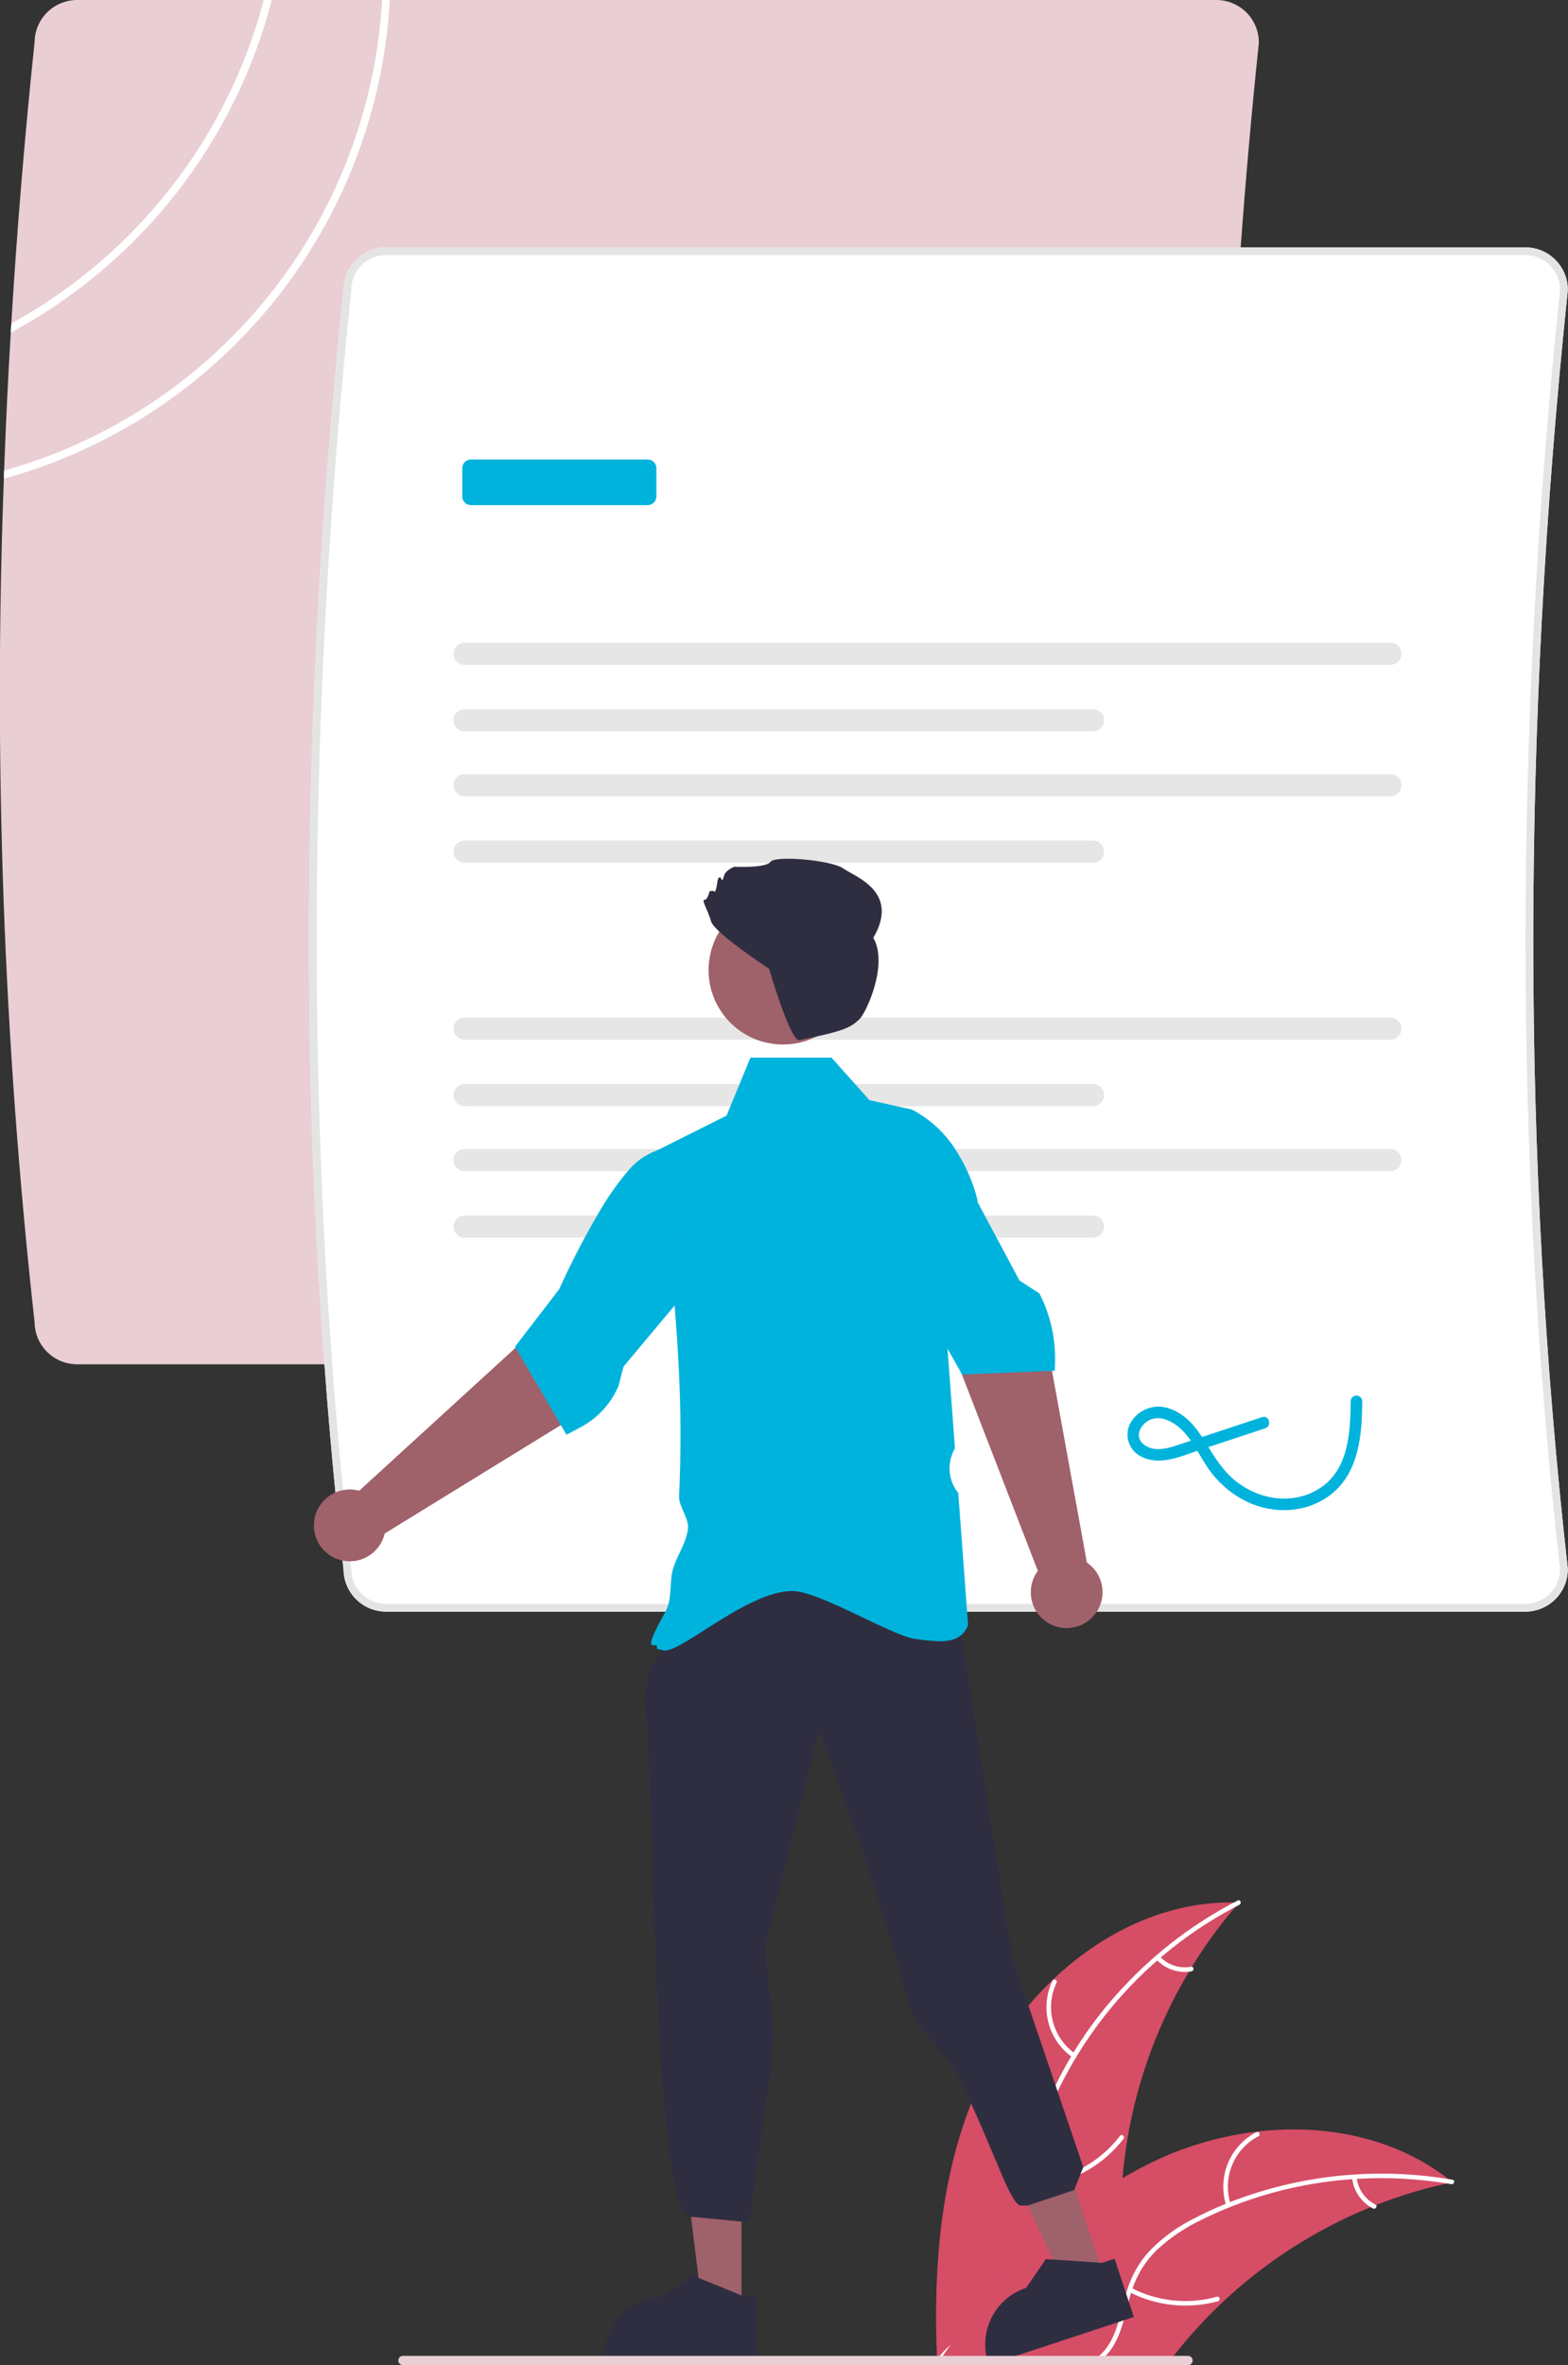 <svg width="406" height="612" viewBox="0 0 406 612" fill="none" xmlns="http://www.w3.org/2000/svg">
<rect x="0" y="0" width="406" height="612" fill="#333333" stroke="none"/>
<g clip-path="url(#clip0_81_235)">
<path d="M320.859 492.28C320.549 492.63 320.239 492.99 319.939 493.35C315.749 498.213 311.963 503.41 308.619 508.89C308.349 509.31 308.089 509.74 307.849 510.16C299.935 523.4 294.547 537.994 291.959 553.2C291.379 556.64 290.943 560.1 290.649 563.58C290.439 566.26 290.313 568.943 290.269 571.63C290.109 582.91 291.109 595.46 283.839 604.08C281.896 606.348 279.524 608.211 276.859 609.56C274.852 610.599 272.731 611.401 270.539 611.95H247.869C246.729 611.78 245.589 611.6 244.449 611.42C244.419 611.42 244.389 611.41 244.359 611.41L244.129 611.49L242.759 611.95L242.699 611.97V611.95C242.701 611.91 242.698 611.869 242.689 611.83C242.691 611.757 242.688 611.683 242.679 611.61V611.6C242.669 611.4 242.659 611.21 242.659 611.01L242.629 610.48C242.629 610.48 242.619 610.47 242.629 610.47C242.619 610.17 242.599 609.87 242.589 609.56C241.539 583.46 244.099 556.49 256.419 533.51C260.644 525.636 266.084 518.478 272.539 512.3C272.577 512.261 272.617 512.224 272.659 512.19C285.469 499.97 302.029 491.98 319.509 492.25C319.959 492.25 320.409 492.26 320.859 492.28Z" fill="#D64D66"/>
<path d="M320.91 492.845C301.113 503.004 285.02 519.144 274.917 538.97C272.667 543.2 271.097 547.758 270.266 552.476C269.604 557.099 270.193 561.814 271.97 566.132C273.547 570.191 275.629 574.161 276.191 578.533C276.446 580.775 276.223 583.046 275.539 585.196C274.854 587.347 273.723 589.328 272.219 591.01C268.58 595.299 263.618 598.026 258.672 600.523C253.18 603.296 247.433 606.089 243.62 611.101C243.158 611.709 242.243 610.957 242.704 610.35C249.337 601.629 261.02 599.726 268.976 592.635C272.688 589.326 275.426 584.878 275.117 579.755C274.847 575.275 272.703 571.179 271.071 567.083C269.276 562.896 268.533 558.333 268.907 553.793C269.495 549.047 270.887 544.436 273.022 540.158C277.676 530.448 283.827 521.531 291.251 513.733C299.674 504.786 309.566 497.345 320.498 491.734C321.175 491.387 321.583 492.5 320.91 492.845H320.91Z" fill="white"/>
<path d="M277.795 532.395C274.698 530.248 272.466 527.071 271.496 523.43C270.526 519.789 270.882 515.923 272.499 512.52C272.829 511.833 273.913 512.313 273.583 513.001C272.07 516.167 271.739 519.769 272.649 523.157C273.559 526.545 275.651 529.497 278.546 531.478C279.175 531.91 278.42 532.824 277.795 532.395Z" fill="white"/>
<path d="M270.9 564.179C278.49 562.874 285.31 558.756 289.999 552.646C290.463 552.04 291.379 552.792 290.915 553.397C286.024 559.746 278.918 564.017 271.016 565.358C270.263 565.485 270.151 564.305 270.9 564.179V564.179Z" fill="white"/>
<path d="M300.296 506.228C301.321 507.309 302.598 508.117 304.013 508.582C305.428 509.046 306.936 509.152 308.402 508.89C309.153 508.753 309.265 509.933 308.518 510.069C306.897 510.351 305.232 510.232 303.668 509.723C302.104 509.213 300.688 508.328 299.545 507.144C299.428 507.042 299.354 506.899 299.339 506.744C299.323 506.589 299.368 506.434 299.462 506.311C299.563 506.19 299.706 506.114 299.862 506.098C300.019 506.083 300.174 506.129 300.296 506.228Z" fill="white"/>
<path d="M376.069 564.64C375.609 564.74 375.149 564.84 374.679 564.95H374.669C368.402 566.312 362.256 568.178 356.289 570.53C355.829 570.71 355.369 570.89 354.909 571.08H354.899C340.676 576.871 327.645 585.238 316.459 595.76C316.419 595.8 316.379 595.83 316.339 595.87C316.315 595.899 316.289 595.926 316.259 595.95L316.209 596C311.771 600.204 307.656 604.737 303.899 609.56C303.899 609.57 303.889 609.58 303.879 609.59C303.279 610.37 302.669 611.15 302.069 611.95H242.759L242.699 611.97V611.95H242.449C242.449 611.94 242.459 611.93 242.469 611.92C242.469 611.91 242.479 611.91 242.479 611.9C242.549 611.8 242.619 611.7 242.679 611.61V611.6C242.694 611.57 242.715 611.543 242.739 611.52C242.799 611.42 242.869 611.34 242.919 611.25C243.319 610.69 243.709 610.12 244.109 609.56C244.759 608.63 245.419 607.7 246.089 606.78C246.089 606.779 246.09 606.777 246.09 606.776C246.091 606.775 246.091 606.774 246.092 606.773C246.093 606.772 246.094 606.771 246.095 606.771C246.097 606.77 246.098 606.77 246.099 606.77V606.76C246.109 606.75 246.109 606.74 246.119 606.73L246.139 606.71C254.389 595.29 263.669 584.45 274.299 575.37C274.619 575.09 274.939 574.81 275.279 574.55C280.093 570.478 285.234 566.808 290.649 563.58C293.609 561.83 296.659 560.223 299.799 558.76C307.899 555.028 316.534 552.591 325.389 551.54H325.409C325.429 551.54 325.449 551.53 325.479 551.53C325.509 551.53 325.529 551.52 325.549 551.52C343.159 549.48 361.209 553.07 375.019 563.81C375.379 564.09 375.719 564.36 376.069 564.64Z" fill="#D64D66"/>
<path d="M242.449 611.95H242.699V611.97L242.759 611.95H258.629C253.899 611.14 249.179 610.51 244.449 611.42C244.339 611.44 244.239 611.46 244.129 611.49C243.649 611.58 243.169 611.7 242.689 611.83C242.659 611.84 242.619 611.85 242.589 611.86C242.546 611.872 242.505 611.892 242.469 611.92C242.444 611.924 242.42 611.934 242.399 611.95H242.449Z" fill="white"/>
<path d="M375.779 565.13C375.409 565.07 375.049 565 374.679 564.95H374.669C366.954 563.692 359.122 563.296 351.319 563.77C350.929 563.79 350.529 563.82 350.129 563.84C339.298 564.595 328.649 567.021 318.559 571.03C318.549 571.03 318.549 571.03 318.549 571.04C318.439 571.08 318.329 571.12 318.229 571.16C315.879 572.11 313.559 573.15 311.289 574.27C306.945 576.293 302.947 578.985 299.439 582.25C296.632 585.022 294.506 588.407 293.229 592.14C293.099 592.52 292.969 592.89 292.849 593.27C292.759 593.57 292.669 593.88 292.579 594.18C291.399 598.37 290.669 602.79 288.489 606.62C287.882 607.689 287.143 608.676 286.289 609.56C285.407 610.478 284.413 611.281 283.329 611.95H280.809C282.189 611.354 283.467 610.548 284.599 609.56C285.48 608.801 286.251 607.922 286.889 606.95C289.369 603.21 290.129 598.65 291.289 594.4C291.479 593.71 291.679 593.04 291.899 592.37C293.054 588.703 294.988 585.329 297.569 582.48C300.895 579.046 304.78 576.202 309.059 574.07C311.759 572.65 314.533 571.364 317.379 570.21C317.749 570.05 318.119 569.91 318.489 569.77C336.463 562.775 355.982 560.717 375.019 563.81C375.389 563.86 375.749 563.93 376.119 563.99C376.869 564.12 376.529 565.26 375.779 565.13Z" fill="white"/>
<path d="M317.545 570.748C316.365 567.169 316.495 563.288 317.913 559.798C319.33 556.307 321.942 553.433 325.283 551.691C325.96 551.34 326.536 552.376 325.858 552.727C322.745 554.344 320.312 557.021 318.998 560.274C317.685 563.527 317.578 567.143 318.696 570.468C318.939 571.191 317.786 571.466 317.545 570.748H317.545Z" fill="white"/>
<path d="M292.903 591.974C299.75 595.502 307.674 596.32 315.097 594.265C315.832 594.061 316.11 595.213 315.376 595.417C307.648 597.541 299.403 596.673 292.287 592.986C291.609 592.634 292.229 591.624 292.903 591.974Z" fill="white"/>
<path d="M351.265 563.403C351.433 564.882 351.966 566.297 352.816 567.52C353.666 568.742 354.806 569.735 356.134 570.408C356.816 570.751 356.195 571.761 355.517 571.42C354.053 570.669 352.795 569.571 351.853 568.223C350.911 566.874 350.314 565.315 350.113 563.682C350.082 563.529 350.109 563.371 350.19 563.238C350.271 563.105 350.4 563.008 350.55 562.967C350.702 562.93 350.863 562.956 350.997 563.037C351.131 563.119 351.227 563.25 351.265 563.403Z" fill="white"/>
<path d="M317.069 166.29C317.339 133.18 318.686 99.75 321.109 66C321.149 65.33 321.199 64.67 321.249 64C322.529 46.43 324.096 28.797 325.949 11.1V11C325.948 8.083 324.788 5.286 322.726 3.224C320.663 1.161 317.866 0.002 314.949 0H19.949C17.042 0.006 14.255 1.16 12.195 3.21C10.135 5.261 8.968 8.043 8.949 10.95C6.389 35.32 4.383 59.57 2.929 83.7C2.869 84.49 2.829 85.27 2.789 86.06C2.069 97.99 1.496 109.89 1.069 121.76C1.039 122.46 1.009 123.16 0.999 123.86C-1.731 196.69 0.926 269.622 8.949 342.06C8.97 344.965 10.138 347.745 12.198 349.794C14.258 351.842 17.044 352.995 19.949 353H314.949C317.866 352.998 320.663 351.839 322.726 349.776C324.788 347.714 325.948 344.917 325.949 342V341.89C324.499 329.02 323.226 316.067 322.129 303.03C321.969 301.12 321.813 299.21 321.659 297.3C320.899 287.91 320.236 278.483 319.669 269.02C319.549 267.11 319.439 265.2 319.339 263.29C318.269 244.35 317.569 225.263 317.239 206.03C317.199 204.12 317.169 202.22 317.139 200.3C317.019 190.91 316.983 181.483 317.029 172.02C317.029 170.11 317.039 168.2 317.069 166.29Z" fill="#E9CED3"/>
<path d="M405.949 75C405.948 72.083 404.788 69.286 402.726 67.224C400.663 65.161 397.866 64.002 394.949 64H99.949C97.042 64.006 94.255 65.16 92.195 67.21C90.135 69.261 88.968 72.043 88.949 74.95C78.989 169.92 77.339 263.21 84.009 353C84.819 364.11 85.766 375.163 86.849 386.16C87.429 392.05 88.046 397.923 88.699 403.78C88.779 404.54 88.859 405.3 88.949 406.06C88.97 408.965 90.138 411.745 92.198 413.794C94.258 415.842 97.044 416.995 99.949 417H394.949C397.866 416.998 400.663 415.839 402.726 413.776C404.788 411.714 405.948 408.917 405.949 406V405.89C394.019 300.12 394.019 188.83 405.949 75.1V75Z" fill="white"/>
<path d="M405.949 75C405.948 72.083 404.788 69.286 402.726 67.224C400.663 65.161 397.866 64.002 394.949 64H99.949C97.042 64.006 94.255 65.16 92.195 67.21C90.135 69.261 88.968 72.043 88.949 74.95C78.989 169.92 77.339 263.21 84.009 353C84.819 364.11 85.766 375.163 86.849 386.16C87.429 392.05 88.046 397.923 88.699 403.78C88.779 404.54 88.859 405.3 88.949 406.06C88.97 408.965 90.138 411.745 92.198 413.794C94.258 415.842 97.044 416.995 99.949 417H394.949C397.866 416.998 400.663 415.839 402.726 413.776C404.788 411.714 405.948 408.917 405.949 406V405.89C394.019 300.12 394.019 188.83 405.949 75.1V75ZM403.949 406.06C403.932 408.436 402.976 410.709 401.29 412.383C399.604 414.057 397.325 414.998 394.949 415H99.949C97.564 414.996 95.276 414.047 93.589 412.36C91.902 410.673 90.953 408.386 90.949 406V405.89C90.879 405.25 90.809 404.6 90.739 403.96C90.049 397.84 89.406 391.703 88.809 385.55C87.759 374.76 86.829 363.91 86.019 353C79.349 263.26 80.989 170.03 90.949 75.1V75C90.953 72.614 91.902 70.327 93.589 68.64C95.276 66.953 97.564 66.004 99.949 66H394.949C397.327 66.001 399.609 66.942 401.295 68.619C402.981 70.296 403.935 72.572 403.949 74.95C392.019 188.77 392.019 300.18 403.949 406.06Z" fill="#E4E4E4"/>
<path d="M120.284 166.29C119.525 166.292 118.798 166.595 118.262 167.132C117.726 167.67 117.425 168.398 117.425 169.157C117.425 169.916 117.726 170.643 118.262 171.181C118.798 171.718 119.525 172.021 120.284 172.023H360.015C360.774 172.021 361.501 171.718 362.037 171.181C362.572 170.643 362.873 169.916 362.873 169.157C362.873 168.398 362.572 167.67 362.037 167.132C361.501 166.595 360.774 166.292 360.015 166.29H120.284Z" fill="#E6E6E6"/>
<path d="M120.284 183.49C119.524 183.491 118.797 183.794 118.26 184.331C117.724 184.869 117.422 185.597 117.422 186.356C117.422 187.116 117.724 187.844 118.26 188.381C118.797 188.919 119.524 189.221 120.284 189.223H283.028C283.787 189.221 284.515 188.919 285.052 188.381C285.588 187.844 285.889 187.116 285.889 186.356C285.889 185.597 285.588 184.869 285.052 184.331C284.515 183.794 283.787 183.491 283.028 183.49H120.284Z" fill="#E6E6E6"/>
<path d="M120.284 200.301C119.524 200.302 118.797 200.605 118.26 201.142C117.724 201.679 117.422 202.408 117.422 203.167C117.422 203.926 117.724 204.654 118.26 205.192C118.797 205.729 119.524 206.032 120.284 206.033H360.015C360.774 206.032 361.502 205.729 362.038 205.192C362.574 204.654 362.876 203.926 362.876 203.167C362.876 202.408 362.574 201.679 362.038 201.142C361.502 200.605 360.774 200.302 360.015 200.301H120.284Z" fill="#E6E6E6"/>
<path d="M120.284 217.5C119.525 217.502 118.798 217.805 118.262 218.342C117.726 218.88 117.425 219.608 117.425 220.367C117.425 221.125 117.726 221.853 118.262 222.391C118.798 222.928 119.525 223.231 120.284 223.233H283.028C283.787 223.231 284.514 222.928 285.05 222.391C285.586 221.853 285.887 221.125 285.887 220.367C285.887 219.608 285.586 218.88 285.05 218.342C284.514 217.805 283.787 217.502 283.028 217.5H120.284Z" fill="#E6E6E6"/>
<path d="M120.284 263.29C119.525 263.292 118.798 263.595 118.262 264.132C117.726 264.67 117.425 265.398 117.425 266.157C117.425 266.916 117.726 267.643 118.262 268.181C118.798 268.718 119.525 269.021 120.284 269.023H360.015C360.774 269.021 361.501 268.718 362.037 268.181C362.572 267.643 362.873 266.916 362.873 266.157C362.873 265.398 362.572 264.67 362.037 264.132C361.501 263.595 360.774 263.292 360.015 263.29H120.284Z" fill="#E6E6E6"/>
<path d="M120.284 280.49C119.524 280.491 118.797 280.794 118.26 281.331C117.724 281.869 117.422 282.597 117.422 283.356C117.422 284.116 117.724 284.844 118.26 285.381C118.797 285.919 119.524 286.221 120.284 286.223H283.028C283.787 286.221 284.515 285.919 285.052 285.381C285.588 284.844 285.889 284.116 285.889 283.356C285.889 282.597 285.588 281.869 285.052 281.331C284.515 280.794 283.787 280.491 283.028 280.49H120.284Z" fill="#E6E6E6"/>
<path d="M120.284 297.301C119.524 297.302 118.797 297.605 118.26 298.142C117.724 298.679 117.422 299.408 117.422 300.167C117.422 300.926 117.724 301.654 118.26 302.192C118.797 302.729 119.524 303.032 120.284 303.033H360.015C360.774 303.032 361.502 302.729 362.038 302.192C362.574 301.654 362.876 300.926 362.876 300.167C362.876 299.408 362.574 298.679 362.038 298.142C361.502 297.605 360.774 297.302 360.015 297.301H120.284Z" fill="#E6E6E6"/>
<path d="M120.284 314.5C119.525 314.502 118.798 314.805 118.262 315.342C117.726 315.88 117.425 316.608 117.425 317.367C117.425 318.125 117.726 318.853 118.262 319.391C118.798 319.928 119.525 320.231 120.284 320.233H283.028C283.787 320.231 284.514 319.928 285.05 319.391C285.586 318.853 285.887 318.125 285.887 317.367C285.887 316.608 285.586 315.88 285.05 315.342C284.514 314.805 283.787 314.502 283.028 314.5H120.284Z" fill="#E6E6E6"/>
<path d="M167.717 130.7H121.929C121.336 130.699 120.768 130.463 120.348 130.044C119.929 129.625 119.693 129.056 119.692 128.463V121.127C119.693 120.534 119.929 119.965 120.348 119.546C120.768 119.127 121.336 118.891 121.929 118.89H167.717C168.31 118.891 168.879 119.127 169.298 119.546C169.718 119.965 169.953 120.534 169.954 121.127V128.463C169.953 129.056 169.718 129.625 169.298 130.044C168.879 130.463 168.31 130.699 167.717 130.7Z" fill="#00B3DD"/>
<path d="M326.785 366.676L312.76 371.311C310.423 372.084 308.085 372.856 305.747 373.629C303.582 374.342 301.24 375.19 298.922 374.883C297.321 374.671 295.495 373.749 294.996 372.101C294.524 370.542 295.525 368.911 296.737 367.988C300.084 365.442 304.316 368.034 306.687 370.671C309.588 373.896 311.23 378.059 313.95 381.435C316.372 384.462 319.442 386.907 322.935 388.59C329.876 391.868 338.342 391.52 344.534 386.744C351.926 381.041 352.68 371.157 352.72 362.534C352.706 362.145 352.542 361.777 352.263 361.506C351.983 361.236 351.609 361.085 351.22 361.085C350.831 361.085 350.457 361.236 350.177 361.506C349.897 361.777 349.733 362.145 349.72 362.534C349.684 370.349 349.24 379.929 342.114 384.82C335.288 389.504 326.317 388.261 320.032 383.27C316.53 380.489 314.376 376.862 312.077 373.106C309.832 369.441 307.045 365.886 302.821 364.461C301.01 363.803 299.027 363.79 297.207 364.425C295.388 365.061 293.843 366.305 292.835 367.947C292.375 368.723 292.085 369.587 291.984 370.483C291.884 371.379 291.976 372.286 292.253 373.144C292.531 374.001 292.988 374.79 293.594 375.457C294.201 376.125 294.942 376.655 295.77 377.013C300.667 379.347 306.27 376.612 310.986 375.054L327.583 369.569C329.407 368.966 328.626 366.068 326.785 366.676L326.785 366.676Z" fill="#00B3DD"/>
<path d="M285.224 587.176L275.389 590.416L258.211 554.026L272.726 549.244L285.224 587.176Z" fill="#9F616A"/>
<path d="M292.239 595.44L291.569 593.41L289.809 588.06L288.609 584.42L285.329 585.5L284.649 585.45L275.639 584.84L274.439 584.76L272.659 584.64L270.819 584.51L265.679 591.98H265.669C263.748 592.606 261.97 593.607 260.439 594.925C258.908 596.244 257.654 597.853 256.749 599.66C256.639 599.88 256.539 600.1 256.439 600.32C256.191 600.858 255.981 601.413 255.809 601.98C255.031 604.431 254.887 607.039 255.389 609.56C255.519 610.185 255.682 610.803 255.879 611.41L255.909 611.51L256.029 611.88L256.749 611.64L263.069 609.56L285.209 602.27L289.599 600.82L290.949 600.37H290.959L293.579 599.51L292.239 595.44Z" fill="#2F2E41"/>
<path d="M192.004 595.731L181.65 595.73L176.724 555.792L192.006 555.793L192.004 595.731Z" fill="#9F616A"/>
<path d="M175.434 420.653L170.844 428.593C170.844 428.593 165.8 429.97 167.448 446.411C168.612 458.021 168.99 510.001 171.92 543.77C173.14 557.825 174.802 568.725 177.147 572.247L178.59 573.54L193.657 574.98L194.037 574.847L199.57 535.771C200.563 528.756 200.414 521.627 199.129 514.66L198.129 503.66L212.002 447.963C212.002 447.963 226.129 483.66 235.129 517.66C237.296 525.845 245.525 531.05 248.645 538.073C249.69 540.426 250.718 542.706 251.72 544.894C258.319 559.3 261.626 569.788 264.129 570.66H266.129L278.129 566.66L280.49 560.725L262.129 506.66L248.38 419.366C222.183 405.279 197.609 403.712 175.434 420.653Z" fill="#2F2E41"/>
<path d="M250.479 303.03C249.575 301.038 248.511 299.122 247.299 297.3C244.529 292.982 240.678 289.463 236.129 287.09L232.189 286.22L225.129 284.66L221.409 280.49L215.309 273.66H194.309L191.499 280.49L189.139 286.22L188.129 288.66L170.149 297.65C170.139 297.65 170.139 297.65 170.129 297.66C170.369 299.46 170.606 301.25 170.839 303.03C171.349 306.9 171.829 310.723 172.279 314.5C172.509 316.42 172.729 318.33 172.939 320.23C173.609 326.19 174.186 332.047 174.669 337.8C175.099 342.94 175.443 348.007 175.699 353C176.325 364.34 176.371 375.705 175.839 387.05C175.699 389.72 178.349 392.76 178.139 395.37C177.789 399.63 174.499 403.41 173.919 407.48C173.559 409.98 173.719 412.64 173.089 415C172.914 415.69 172.652 416.356 172.309 416.98C172.309 416.99 172.299 416.99 172.299 417C165.099 429.86 170.749 423.72 170.079 426.61L170.399 426.69C170.549 426.73 171.009 426.85 171.749 427.02C175.979 428.03 193.419 411.66 205.129 411.66C212.159 411.66 230.769 423.22 236.999 424.06C241.929 424.72 246.329 425.32 248.949 423.01C249.71 422.336 250.29 421.484 250.639 420.53L250.669 420.44L250.659 420.35L250.409 417L250.259 415L248.119 386.3C246.924 384.818 246.169 383.031 245.939 381.141C245.709 379.251 246.014 377.335 246.819 375.61L247.259 374.68L245.639 353L245.339 348.95L245.229 347.58V347.57L244.449 337.1L246.329 331.38V331.37L249.989 320.23L251.869 314.5L253.049 310.9L253.129 310.66C252.5 308.036 251.612 305.48 250.479 303.03Z" fill="#00B3DD"/>
<path d="M268.723 406.44L248.563 354.338L239.2 335.313L257.205 325.366L271.706 350.915L281.426 404.296C282.956 405.341 284.139 406.819 284.823 408.541C285.506 410.263 285.66 412.15 285.263 413.96C284.866 415.769 283.937 417.419 282.595 418.697C281.254 419.974 279.561 420.822 277.734 421.13C275.907 421.438 274.03 421.193 272.343 420.426C270.657 419.659 269.238 418.406 268.269 416.826C267.3 415.247 266.826 413.414 266.907 411.564C266.988 409.713 267.62 407.928 268.723 406.44H268.723Z" fill="#9F616A"/>
<path d="M269.129 334.66L263.969 331.32L258.039 320.23L254.979 314.5L253.049 310.9L252.229 309.36L242.959 303.03L236.699 298.75L231.599 303.03L229.169 305.07L231.549 314.5L232.989 320.23L236.129 332.66L245.339 348.95L247.629 353L248.939 355.33L248.949 355.35L249.129 355.66L272.399 354.69L273.129 354.66L273.169 353L273.189 352.4C273.199 352.1 273.199 351.8 273.199 351.5C273.196 345.643 271.801 339.872 269.129 334.66Z" fill="#00B3DD"/>
<path d="M93.004 385.719L134.245 348.034L148.578 332.407L164.378 345.578L145.829 368.359L99.609 396.78C99.191 398.585 98.242 400.223 96.886 401.485C95.529 402.747 93.826 403.574 91.996 403.86C90.165 404.147 88.291 403.879 86.614 403.093C84.936 402.306 83.533 401.036 82.583 399.445C81.633 397.854 81.18 396.016 81.283 394.166C81.386 392.316 82.04 390.54 83.16 389.064C84.28 387.589 85.816 386.482 87.57 385.886C89.325 385.29 91.217 385.232 93.004 385.719H93.004Z" fill="#9F616A"/>
<path d="M178.139 320.23L178.059 314.5L177.909 303.03L177.849 298.58L177.679 298.46C176.748 297.849 175.693 297.453 174.589 297.3C173.619 297.139 172.629 297.139 171.659 297.3C171.148 297.379 170.643 297.496 170.149 297.65C170.139 297.65 170.139 297.65 170.129 297.66C167.165 298.724 164.548 300.578 162.559 303.02L162.549 303.03C159.551 306.597 156.892 310.437 154.609 314.5C153.479 316.42 152.399 318.36 151.389 320.23C147.569 327.34 144.819 333.5 144.769 333.61L133.349 348.44L133.509 348.71L136.019 353L145.219 368.73L146.679 371.23L150.409 369.24C154.757 366.92 158.186 363.189 160.129 358.66L161.459 353.58L161.949 353L174.669 337.8L178.309 333.44L178.139 320.23Z" fill="#00B3DD"/>
<path d="M221.724 254.09C223.427 243.596 216.3 233.707 205.806 232.004C195.311 230.301 185.423 237.428 183.72 247.923C182.017 258.417 189.144 268.306 199.639 270.009C210.133 271.712 220.021 264.585 221.724 254.09Z" fill="#9F616A"/>
<path d="M184.113 238.387C183.257 235.392 181.546 232.825 182.402 232.825C183.257 232.825 183.685 230.686 183.685 230.686C183.685 230.686 184.541 230.258 184.969 230.686C185.397 231.114 185.824 227.692 185.824 227.692C185.824 227.692 186.252 226.408 186.68 227.264C187.108 228.12 187.108 227.692 187.535 226.408C187.963 225.125 190.102 224.269 190.102 224.269C190.102 224.269 198.23 224.697 199.514 222.986C200.797 221.275 215.342 222.558 218.337 224.697C221.331 226.836 233.129 230.66 226.129 242.66C230.129 249.66 224.158 262.145 222.615 263.626C220.175 265.969 218.486 266.813 206.94 269.111C204.681 269.56 199.129 250.66 199.129 250.66C199.129 250.66 184.969 241.381 184.113 238.387Z" fill="#2F2E41"/>
<path d="M192.629 594.17L192.009 593.92L180.869 589.38L179.159 588.69L171.939 594.17H171.929C167.85 594.175 163.939 595.798 161.056 598.684C158.172 601.569 156.551 605.481 156.549 609.56V610.06H196.079V594.17H192.629Z" fill="#2F2E41"/>
<path d="M308.819 610.75C308.82 610.907 308.79 611.062 308.73 611.208C308.671 611.353 308.583 611.485 308.473 611.596C308.362 611.708 308.231 611.797 308.086 611.857C307.942 611.918 307.786 611.949 307.629 611.95H104.329C104.012 611.95 103.709 611.824 103.484 611.6C103.26 611.376 103.134 611.072 103.134 610.755C103.134 610.438 103.26 610.134 103.484 609.91C103.709 609.686 104.012 609.56 104.329 609.56H307.629C307.945 609.561 308.247 609.686 308.47 609.909C308.693 610.132 308.819 610.435 308.819 610.75Z" fill="#E9CED3"/>
<path d="M98.929 0C97.356 27.967 87.076 54.742 69.528 76.575C51.98 98.409 28.043 114.208 1.069 121.76C1.039 122.46 1.009 123.16 0.999 123.86C28.532 116.286 52.99 100.255 70.921 78.031C88.851 55.806 99.348 28.512 100.929 0H98.929Z" fill="white"/>
<path d="M68.299 0C63.652 17.657 55.46 34.183 44.222 48.572C32.983 62.962 18.934 74.914 2.929 83.7C2.869 84.49 2.829 85.27 2.789 86.06C19.376 77.147 33.942 64.901 45.571 50.091C57.201 35.281 65.644 18.227 70.369 0H68.299Z" fill="white"/>
</g>
<defs>
<clipPath id="clip0_81_235">
<rect width="405.949" height="611.97" fill="white"/>
</clipPath>
</defs>
</svg>
